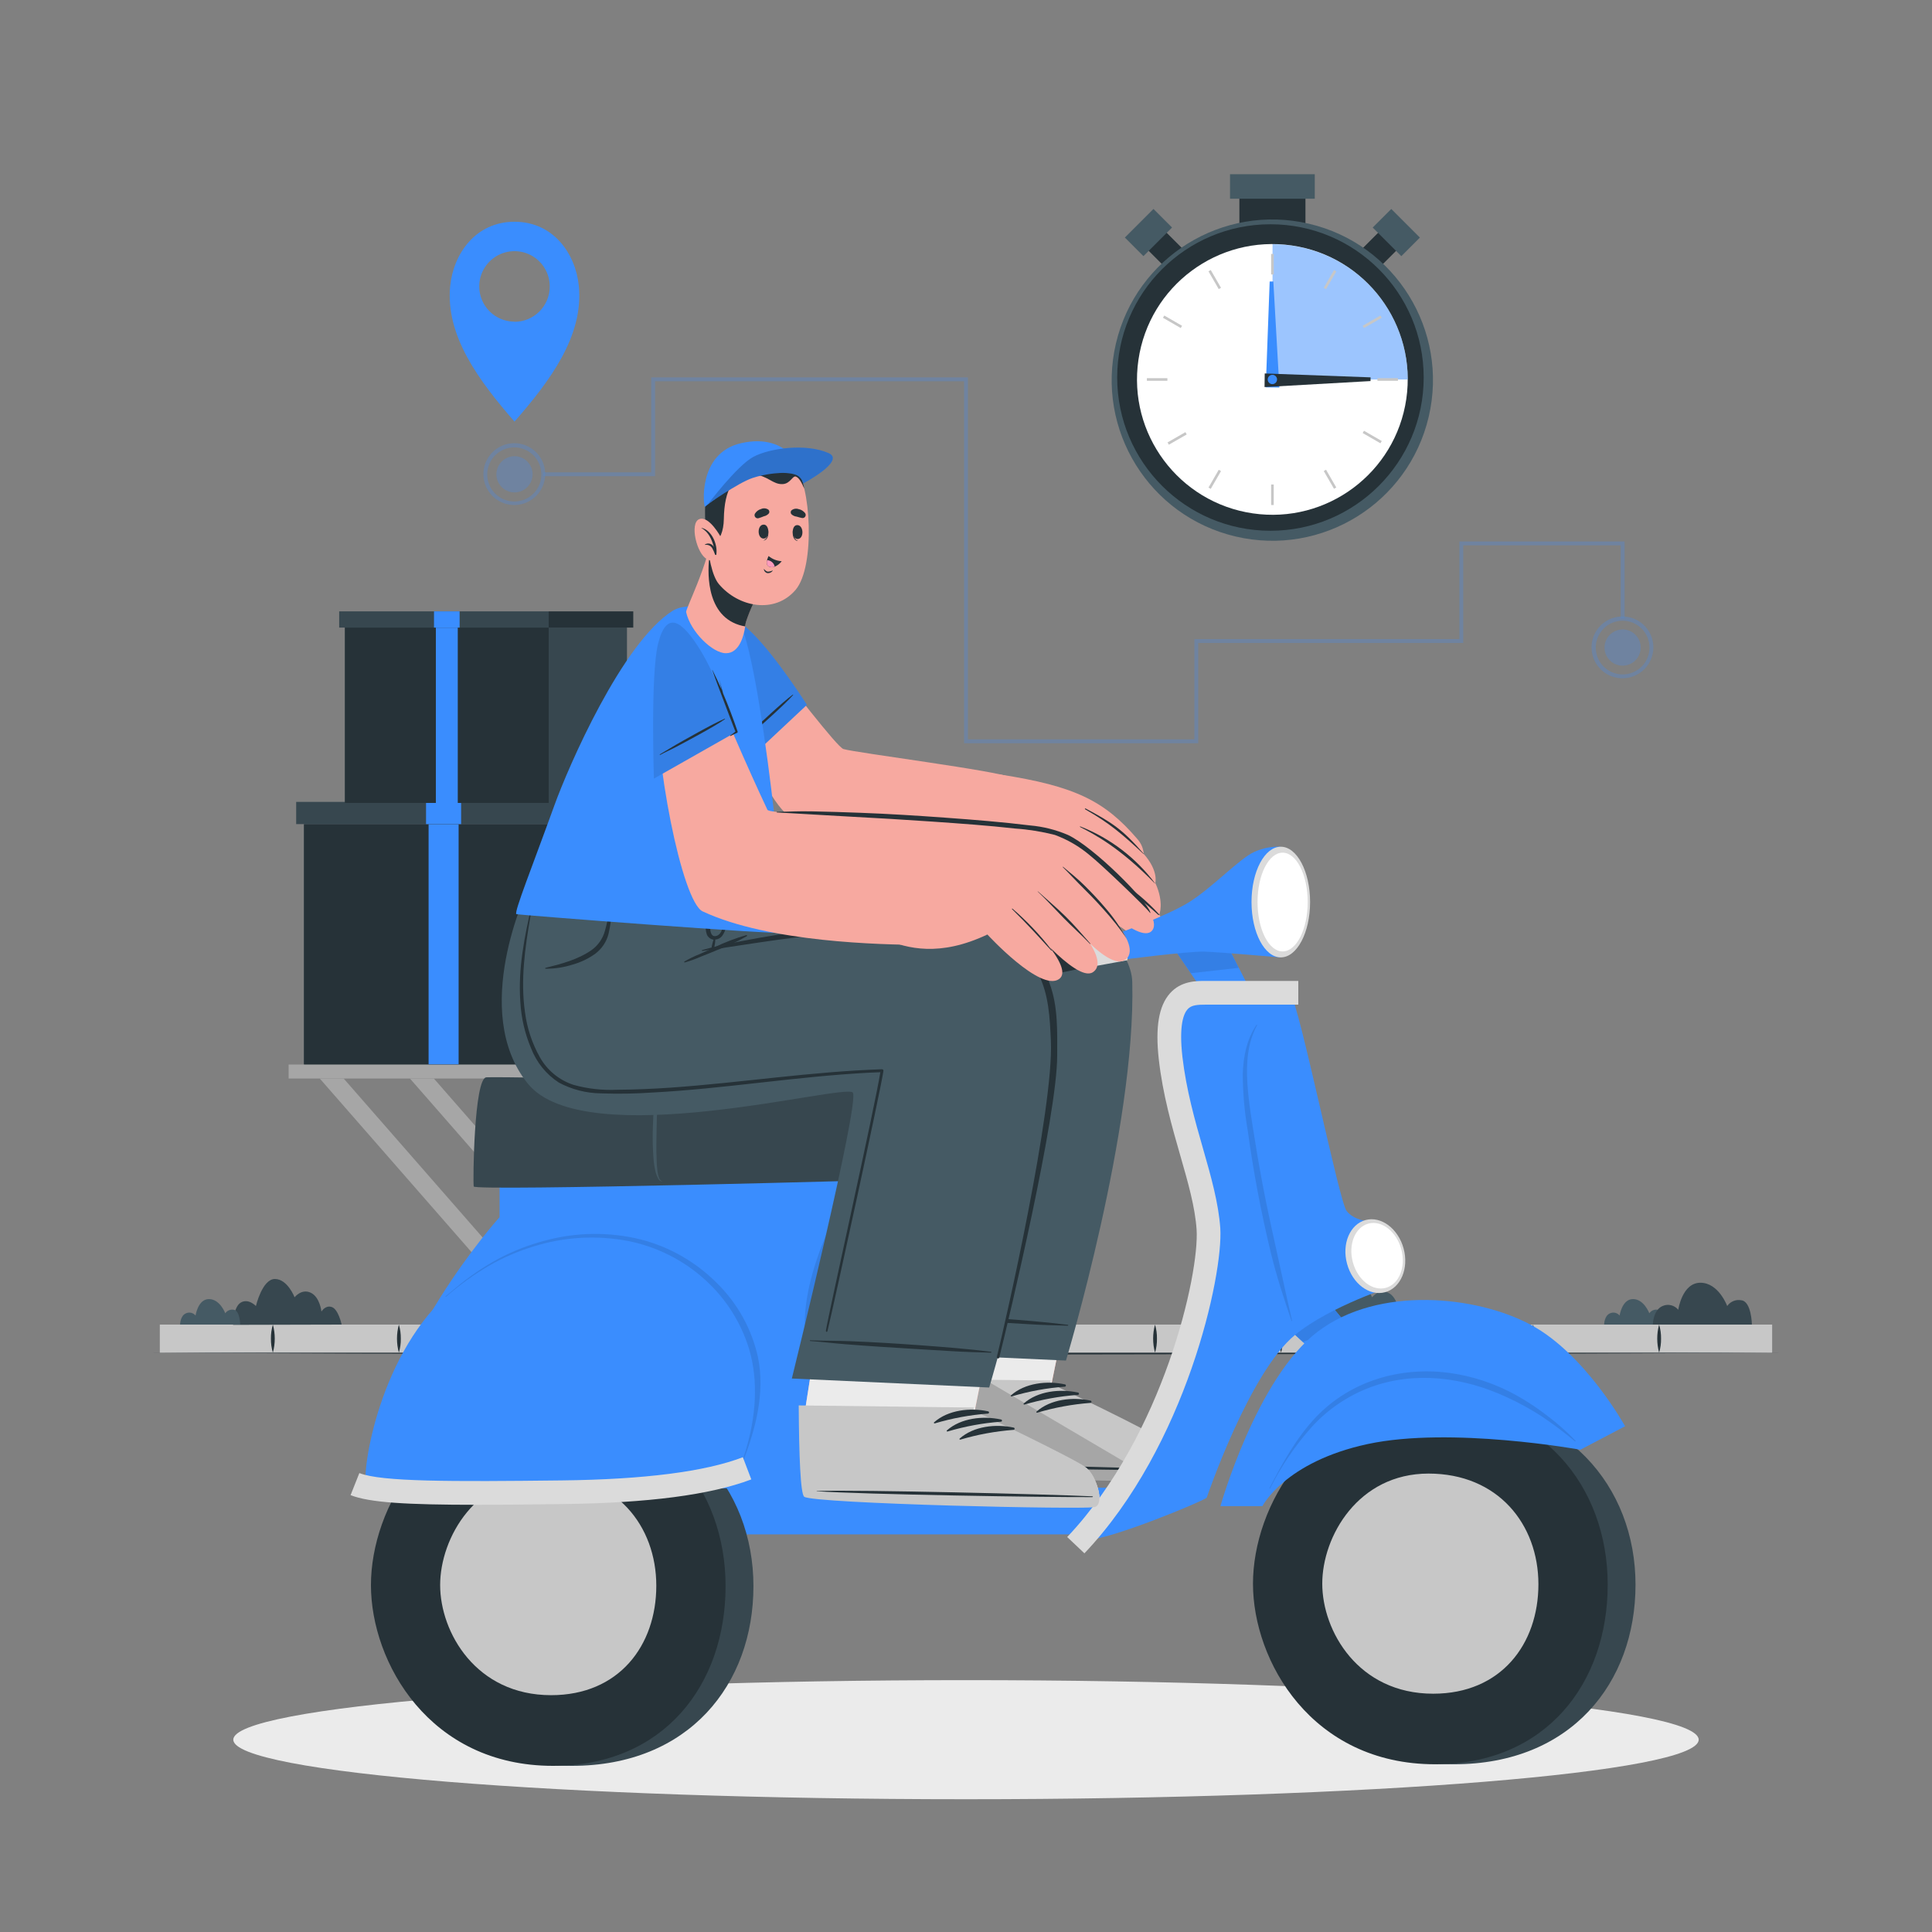 <svg width="200" height="200" viewBox="0 0 200 200" fill="none" xmlns="http://www.w3.org/2000/svg">
<rect x="0" y="0" width="200" height="200" fill="#808080" stroke="none"/>
<path d="M100 186.256C141.889 186.256 175.848 183.496 175.848 180.092C175.848 176.688 141.889 173.928 100 173.928C58.11 173.928 24.152 176.688 24.152 180.092C24.152 183.496 58.11 186.256 100 186.256Z" fill="#EBEBEB"/>
<path d="M15.644 140.028L36.732 139.932L57.824 139.896L100 139.828L142.176 139.896L163.268 139.928L184.356 140.028L163.268 140.124L142.176 140.16L100 140.228L57.824 140.16L36.732 140.124L15.644 140.028Z" fill="#263238"/>
<path d="M183.452 137.12H16.544V140.028H183.452V137.12Z" fill="#C7C7C7"/>
<path d="M28.247 137.12C28.509 138.072 28.509 139.076 28.247 140.028C28.107 139.557 28.04 139.067 28.047 138.576C28.041 138.083 28.108 137.592 28.247 137.12Z" fill="#263238"/>
<path d="M41.292 137.12C41.431 137.592 41.498 138.083 41.492 138.576C41.5 139.067 41.432 139.557 41.292 140.028C41.031 139.076 41.031 138.072 41.292 137.12Z" fill="#263238"/>
<path d="M54.34 137.12C54.601 138.072 54.601 139.076 54.34 140.028C54.199 139.557 54.132 139.067 54.14 138.576C54.133 138.083 54.201 137.592 54.34 137.12Z" fill="#263238"/>
<path d="M67.384 137.12C67.523 137.592 67.591 138.083 67.584 138.576C67.592 139.067 67.525 139.557 67.384 140.028C67.123 139.076 67.123 138.072 67.384 137.12Z" fill="#263238"/>
<path d="M80.431 137.12C80.693 138.072 80.693 139.076 80.431 140.028C80.291 139.557 80.223 139.067 80.231 138.576C80.225 138.083 80.292 137.592 80.431 137.12Z" fill="#263238"/>
<path d="M93.476 137.12C93.615 137.592 93.682 138.083 93.676 138.576C93.684 139.067 93.616 139.557 93.476 140.028C93.215 139.076 93.215 138.072 93.476 137.12Z" fill="#263238"/>
<path d="M106.524 137.12C106.785 138.072 106.785 139.076 106.524 140.028C106.383 139.557 106.316 139.067 106.324 138.576C106.317 138.083 106.385 137.592 106.524 137.12Z" fill="#263238"/>
<path d="M119.568 137.12C119.707 137.592 119.775 138.083 119.768 138.576C119.776 139.067 119.709 139.557 119.568 140.028C119.307 139.076 119.307 138.072 119.568 137.12Z" fill="#263238"/>
<path d="M132.616 137.12C132.877 138.072 132.877 139.076 132.616 140.028C132.475 139.557 132.408 139.067 132.416 138.576C132.409 138.083 132.476 137.592 132.616 137.12Z" fill="#263238"/>
<path d="M145.66 137.12C145.799 137.592 145.866 138.083 145.86 138.576C145.868 139.067 145.8 139.557 145.66 140.028C145.399 139.076 145.399 138.072 145.66 137.12Z" fill="#263238"/>
<path d="M158.708 137.12C158.969 138.072 158.969 139.076 158.708 140.028C158.567 139.557 158.5 139.067 158.508 138.576C158.501 138.083 158.569 137.592 158.708 137.12Z" fill="#263238"/>
<path d="M171.752 137.12C171.891 137.592 171.959 138.083 171.952 138.576C171.96 139.067 171.893 139.557 171.752 140.028C171.491 139.076 171.491 138.072 171.752 137.12Z" fill="#263238"/>
<path d="M35.368 137.12C35.368 137.12 35.032 135.548 34.36 135.308C33.688 135.068 33.276 135.772 33.276 135.772C33.276 135.772 33.12 134.268 32.164 133.82C31.208 133.372 30.496 134.292 30.496 134.292C30.496 134.292 29.764 132.4 28.456 132.4C27.148 132.4 26.492 135.2 26.492 135.2C26.492 135.2 25.72 134.372 24.928 134.84C24.136 135.308 24.128 137.148 24.128 137.148L35.368 137.12Z" fill="#37474F"/>
<path d="M146.904 137.12C146.904 137.12 146.568 135.548 145.896 135.308C145.224 135.068 144.816 135.772 144.816 135.772C144.816 135.772 144.656 134.268 143.704 133.82C142.752 133.372 142.036 134.292 142.036 134.292C142.036 134.292 141.304 132.4 140 132.4C138.696 132.4 138.032 135.2 138.032 135.2C138.032 135.2 137.264 134.372 136.472 134.84C135.68 135.308 135.672 137.148 135.672 137.148L146.904 137.12Z" fill="#455A64"/>
<path d="M65.08 137.12H53.26C53.26 137.12 53.66 135.456 54.432 135.336C54.671 135.313 54.912 135.364 55.121 135.483C55.33 135.601 55.498 135.782 55.6 136C55.6 136 55.564 133.676 57.028 133.28C58.492 132.884 59.716 134.936 59.716 134.936C59.716 134.936 60.636 133.764 61.884 133.84C63.132 133.916 63.456 135.84 63.456 135.84C63.456 135.84 64.576 135.172 65.08 137.12Z" fill="#37474F"/>
<path d="M24.864 137.12H18.644C18.644 137.12 18.644 136.196 19.268 135.948C19.434 135.876 19.619 135.861 19.795 135.903C19.971 135.946 20.129 136.044 20.244 136.184C20.244 136.184 20.492 134.48 21.632 134.48C22.772 134.48 23.32 135.948 23.32 135.948C23.417 135.808 23.552 135.699 23.71 135.635C23.868 135.571 24.041 135.555 24.208 135.588C24.84 135.668 24.864 137.12 24.864 137.12Z" fill="#455A64"/>
<path d="M69.96 137.12H63.74C63.74 137.12 63.74 136.196 64.364 135.948C64.531 135.876 64.716 135.861 64.892 135.903C65.068 135.946 65.225 136.044 65.34 136.184C65.34 136.184 65.592 134.48 66.732 134.48C67.872 134.48 68.416 135.948 68.416 135.948C68.513 135.808 68.649 135.699 68.806 135.635C68.964 135.571 69.137 135.555 69.304 135.588C69.936 135.668 69.96 137.12 69.96 137.12Z" fill="#455A64"/>
<path d="M172.28 137.12H166.06C166.06 137.12 166.06 136.196 166.684 135.948C166.851 135.876 167.036 135.861 167.212 135.903C167.388 135.946 167.545 136.044 167.66 136.184C167.66 136.184 167.908 134.48 169.048 134.48C170.188 134.48 170.736 135.948 170.736 135.948C170.833 135.808 170.968 135.698 171.126 135.634C171.284 135.57 171.457 135.554 171.624 135.588C172.256 135.668 172.28 137.12 172.28 137.12Z" fill="#455A64"/>
<path d="M181.356 137.12H171.1C171.1 137.12 171.124 135.592 172.132 135.188C172.406 135.073 172.71 135.049 172.999 135.122C173.287 135.194 173.544 135.357 173.732 135.588C173.732 135.588 174.132 132.788 176.024 132.788C177.916 132.788 178.8 135.2 178.8 135.2C178.959 134.969 179.183 134.789 179.443 134.683C179.703 134.577 179.989 134.55 180.264 134.604C181.316 134.728 181.356 137.12 181.356 137.12Z" fill="#37474F"/>
<path d="M135.14 19.34H128.3V23.216H135.14V19.34Z" fill="#263238"/>
<path d="M136.104 18.036H127.332V20.572H136.104V18.036Z" fill="#455A64"/>
<path d="M119.847 23.171L117.983 25.035L120.927 27.979L122.791 26.115L119.847 23.171Z" fill="#263238"/>
<path d="M119.406 21.63L116.445 24.591L118.368 26.515L121.329 23.553L119.406 21.63Z" fill="#455A64"/>
<path d="M140.649 26.112L142.513 27.976L145.458 25.031L143.594 23.167L140.649 26.112Z" fill="#263238"/>
<path d="M142.103 23.555L145.064 26.517L146.987 24.593L144.026 21.632L142.103 23.555Z" fill="#455A64"/>
<path d="M147.899 43.147C149.996 34.207 144.448 25.259 135.508 23.162C126.567 21.065 117.619 26.613 115.522 35.553C113.425 44.494 118.973 53.442 127.914 55.539C136.854 57.636 145.802 52.088 147.899 43.147Z" fill="#455A64"/>
<path d="M131.516 54.944C140.277 54.944 147.38 47.841 147.38 39.08C147.38 30.319 140.277 23.216 131.516 23.216C122.755 23.216 115.652 30.319 115.652 39.08C115.652 47.841 122.755 54.944 131.516 54.944Z" fill="#263238"/>
<path d="M145.579 41.306C146.699 33.649 141.399 26.534 133.742 25.414C126.085 24.294 118.97 29.594 117.85 37.251C116.73 44.908 122.03 52.023 129.687 53.143C137.344 54.263 144.459 48.963 145.579 41.306Z" fill="white"/>
<path opacity="0.5" d="M145.732 39.284H131.732V25.284C135.445 25.284 139.006 26.759 141.631 29.384C144.257 32.01 145.732 35.571 145.732 39.284Z" fill="#3A8DFE"/>
<path d="M131.856 26.288H131.584V28.412H131.856V26.288Z" fill="#C7C7C7"/>
<path d="M125.336 27.952L125.1 28.088L126.162 29.928L126.398 29.792L125.336 27.952Z" fill="#C7C7C7"/>
<path d="M120.527 32.663L120.391 32.898L122.231 33.96L122.367 33.725L120.527 32.663Z" fill="#C7C7C7"/>
<path d="M120.848 39.148H118.724V39.42H120.848V39.148Z" fill="#C7C7C7"/>
<path d="M122.712 44.737L120.864 45.799L121 46.036L122.848 44.974L122.712 44.737Z" fill="#C7C7C7"/>
<path d="M126.164 48.632L125.103 50.472L125.338 50.608L126.399 48.768L126.164 48.632Z" fill="#C7C7C7"/>
<path d="M131.856 50.156H131.584V52.28H131.856V50.156Z" fill="#C7C7C7"/>
<path d="M137.27 48.625L137.034 48.761L138.096 50.6L138.332 50.464L137.27 48.625Z" fill="#C7C7C7"/>
<path d="M141.2 44.592L141.064 44.828L142.903 45.89L143.039 45.654L141.2 44.592Z" fill="#C7C7C7"/>
<path d="M144.716 39.148H142.592V39.42H144.716V39.148Z" fill="#C7C7C7"/>
<path d="M142.904 32.661L141.064 33.723L141.2 33.958L143.04 32.896L142.904 32.661Z" fill="#C7C7C7"/>
<path d="M138.097 27.958L137.035 29.798L137.271 29.934L138.332 28.094L138.097 27.958Z" fill="#C7C7C7"/>
<path d="M131.816 29.144L132.44 40.116L131.032 40.096L131.436 29.14L131.816 29.144Z" fill="#3A8DFE"/>
<path d="M132.2 39.284C132.2 39.38 132.171 39.474 132.118 39.553C132.065 39.633 131.989 39.695 131.9 39.731C131.811 39.768 131.714 39.777 131.62 39.758C131.526 39.739 131.44 39.693 131.372 39.625C131.305 39.556 131.259 39.47 131.241 39.376C131.222 39.282 131.233 39.184 131.27 39.096C131.307 39.007 131.37 38.932 131.45 38.879C131.53 38.827 131.624 38.799 131.72 38.8C131.783 38.8 131.846 38.812 131.904 38.837C131.963 38.861 132.016 38.897 132.061 38.942C132.105 38.987 132.141 39.04 132.164 39.099C132.188 39.158 132.2 39.221 132.2 39.284Z" fill="#3A8DFE"/>
<path d="M141.876 39.448L130.904 40.068L130.924 38.66L141.88 39.064L141.876 39.448Z" fill="#263238"/>
<path d="M132.2 39.284C132.2 39.38 132.171 39.474 132.118 39.553C132.065 39.633 131.989 39.695 131.9 39.731C131.811 39.768 131.714 39.777 131.62 39.758C131.526 39.739 131.44 39.693 131.372 39.625C131.305 39.556 131.259 39.47 131.241 39.376C131.222 39.282 131.233 39.184 131.27 39.096C131.307 39.007 131.37 38.932 131.45 38.879C131.53 38.827 131.624 38.799 131.72 38.8C131.783 38.8 131.846 38.812 131.904 38.837C131.963 38.861 132.016 38.897 132.061 38.942C132.105 38.987 132.141 39.04 132.164 39.099C132.188 39.158 132.2 39.221 132.2 39.284Z" fill="#3A8DFE"/>
<path d="M74.748 69.4C76.808 77.26 79.492 82.392 81.292 84.168C85.604 88.424 94.892 89.368 100.116 91.536C101.816 92.244 106.516 81.46 104.776 80.516C103.492 79.816 88.58 77.928 87.312 77.54C86.66 77.34 81.712 70.896 78.912 67.272C74.4 61.464 73.62 65.108 74.748 69.4Z" fill="#F7A9A0"/>
<path d="M108.28 93.048C107.48 93.028 107.452 93.448 108.568 94.372C109.684 95.296 114.88 97.972 113.788 99.712C112.696 101.452 105.42 97.548 103.68 95.876C101.94 94.204 99.704 90.892 99.704 90.892C101.276 91.368 105.2 92.156 108.28 93.048Z" fill="#F7A9A0"/>
<path d="M103.52 80.176C111.264 81.376 114.344 82.892 117.736 86.852C118.123 87.28 118.357 87.824 118.4 88.4C119.952 90.144 119.6 91.404 119.6 91.404C120.544 93.472 120 94.708 120 94.708C120 94.708 121.8 96.776 120.728 98.072C119.528 99.528 117.24 96.336 114.908 95.352C109.56 93.092 101.308 91.38 99.708 90.884L103.52 80.176Z" fill="#F7A9A0"/>
<path d="M110.952 89.056C112.525 89.697 114.053 90.445 115.524 91.296C117.074 92.326 118.545 93.47 119.924 94.72C119.933 94.725 119.944 94.728 119.955 94.726C119.965 94.724 119.975 94.719 119.983 94.711C119.99 94.704 119.995 94.693 119.995 94.683C119.996 94.672 119.994 94.661 119.988 94.652C117.561 91.975 114.447 90.014 110.984 88.984C110.904 88.96 110.872 89.02 110.952 89.056Z" fill="#263238"/>
<path d="M111.844 85.628C113.328 86.388 115.92 87.744 119.548 91.448C119.548 91.448 119.584 91.448 119.572 91.448C117.603 88.813 114.94 86.779 111.88 85.572C111.784 85.516 111.748 85.576 111.844 85.628Z" fill="#263238"/>
<path d="M112.36 83.796C114.828 85.188 116.208 86.376 118.38 88.408C118.38 88.408 118.412 88.408 118.4 88.388C116.18 85.82 115.084 85.14 112.4 83.704C112.304 83.656 112.264 83.74 112.36 83.796Z" fill="#263238"/>
<path d="M83.532 72.964L76.4 79.648C76.4 79.648 73.52 69.28 73.54 66C73.54 62.3 75.444 63.116 77.94 65.6C80.436 68.084 83.532 72.964 83.532 72.964Z" fill="#3A8DFE"/>
<path opacity="0.1" d="M83.532 72.964L76.4 79.648C76.4 79.648 73.52 69.28 73.54 66C73.54 62.3 75.444 63.116 77.94 65.6C80.436 68.084 83.532 72.964 83.532 72.964Z" fill="black"/>
<path d="M82.072 71.908C81.048 72.636 78.284 75.252 77.82 75.68C77.576 75.908 76.648 76.848 76.404 77.072C76.372 77.1 76.404 77.144 76.452 77.116C76.92 76.692 77.432 76.316 77.9 75.888C78.368 75.46 81.28 72.904 82.104 71.944C82.124 71.924 82.096 71.892 82.072 71.908Z" fill="#263238"/>
<path d="M121.328 153.172C120.36 153.488 92.488 152.372 91.444 151.696C91.316 151.62 90.82 146.26 90.82 146.26L94.044 125.664L112.344 125.908L108.812 143.508C108.812 143.508 112.844 145.364 116.168 146.984C118.216 147.976 119.996 148.884 120.404 149.216C121.476 150.072 122.3 152.86 121.328 153.172Z" fill="#F7A9A0"/>
<path d="M121.332 153.172C120.364 153.488 92.484 152.372 91.444 151.7C91.32 151.62 90.816 146.26 90.816 146.26L91.812 139.916L109.368 140.716L108.8 143.492C108.8 143.492 112.828 145.348 116.156 146.964C118.204 147.956 119.984 148.864 120.392 149.196C121.472 150.076 122.296 152.864 121.332 153.172Z" fill="#EBEBEB"/>
<path d="M121.316 153.2C120.328 153.508 92.272 152.856 91.22 152.152C90.82 151.892 90.672 147.796 90.64 142.844V142.692L108.748 142.912V143.216C108.748 143.216 119.376 148.272 120.452 149.168C121.528 150.064 122.304 152.904 121.316 153.2Z" fill="#C7C7C7"/>
<path d="M119.716 153.28C113.576 153.344 92.116 152.768 91.22 152.156C90.82 151.896 90.672 147.8 90.64 142.848V142.696L101.98 142.832L119.716 153.28Z" fill="#A6A6A6"/>
<path d="M121.024 152.112C116.296 151.884 97.208 151.416 92.52 151.552C92.48 151.552 92.48 151.58 92.52 151.584C97.2 151.908 116.288 152.22 121.02 152.188C121.12 152.188 121.124 152.116 121.024 152.112Z" fill="#263238"/>
<path d="M110.252 143.312C108.4 142.912 106.116 143.152 104.652 144.448C104.596 144.496 104.652 144.576 104.728 144.556C106.52 144.024 108.364 143.686 110.228 143.548C110.257 143.547 110.284 143.535 110.305 143.515C110.326 143.495 110.339 143.469 110.342 143.44C110.345 143.412 110.337 143.383 110.321 143.36C110.304 143.336 110.28 143.319 110.252 143.312Z" fill="#263238"/>
<path d="M111.576 144.152C109.724 143.752 107.44 143.996 105.976 145.288C105.92 145.336 105.976 145.416 106.052 145.4C107.848 144.87 109.696 144.535 111.564 144.4C111.597 144.402 111.629 144.39 111.654 144.368C111.678 144.346 111.693 144.315 111.694 144.282C111.696 144.249 111.684 144.217 111.662 144.193C111.64 144.168 111.609 144.154 111.576 144.152Z" fill="#263238"/>
<path d="M112.9 144.992C111.048 144.592 108.764 144.836 107.3 146.128C107.244 146.18 107.3 146.256 107.376 146.24C109.168 145.707 111.012 145.368 112.876 145.228C112.905 145.227 112.932 145.215 112.953 145.195C112.974 145.175 112.987 145.149 112.989 145.12C112.992 145.092 112.985 145.063 112.969 145.04C112.952 145.016 112.928 144.999 112.9 144.992Z" fill="#263238"/>
<path d="M110.348 140.844L89.92 139.916C89.92 139.916 96.98 111.248 96.228 110.316C95.428 109.316 65.852 116.716 59.94 109.38C53.884 101.864 56.92 91.044 56.92 91.044H77.092C77.092 91.044 76.692 93.752 76.964 95.044C76.964 95.044 105.364 90.7 111.54 93.972C112.74 94.616 117.14 98.232 117.212 101.66C117.6 116.8 110.348 140.844 110.348 140.844Z" fill="#455A64"/>
<path d="M110.552 137.144C108.128 136.84 105.7 136.656 103.264 136.472C100.828 136.288 98.392 136.144 95.956 136.052C94.58 135.996 93.204 136.008 91.828 135.96C91.821 135.962 91.815 135.967 91.811 135.973C91.806 135.979 91.804 135.987 91.804 135.994C91.804 136.001 91.806 136.009 91.811 136.015C91.815 136.021 91.821 136.026 91.828 136.028C93.052 136.116 94.272 136.272 95.496 136.368L99.12 136.632C101.556 136.792 103.992 136.928 106.428 137.076C107.8 137.16 109.172 137.204 110.548 137.236C110.558 137.234 110.567 137.228 110.574 137.22C110.58 137.212 110.584 137.202 110.584 137.191C110.585 137.181 110.582 137.171 110.576 137.162C110.57 137.154 110.562 137.147 110.552 137.144Z" fill="#263238"/>
<path d="M99.376 108.28C95.452 108.408 91.548 108.748 87.644 109.132C83.74 109.516 79.812 109.932 75.876 110.188C73.924 110.312 71.964 110.392 70.004 110.404C68.376 110.474 66.746 110.304 65.168 109.9C63.6 109.442 62.261 108.415 61.412 107.02C60.558 105.607 59.999 104.035 59.768 102.4C59.252 99.092 59.768 95.712 60.372 92.448C60.448 92.048 60.524 91.648 60.596 91.216C60.596 91.18 60.544 91.164 60.532 91.216C59.732 94.508 58.984 97.896 59.224 101.296C59.322 102.964 59.729 104.6 60.424 106.12C61.051 107.597 62.129 108.837 63.504 109.664C64.908 110.464 66.568 110.7 68.18 110.78C70.06 110.876 71.964 110.78 73.844 110.696C77.868 110.5 81.876 110.084 85.876 109.668C89.876 109.252 93.856 108.844 97.876 108.644C98.32 108.62 98.764 108.604 99.208 108.588C98.6 112.188 93.452 133.62 93.164 135.316C93.136 135.484 93.296 135.536 93.34 135.364C94.22 132.024 99.216 110.564 99.548 108.468C99.553 108.444 99.552 108.418 99.546 108.394C99.54 108.37 99.527 108.348 99.51 108.33C99.494 108.311 99.473 108.297 99.449 108.288C99.426 108.28 99.401 108.277 99.376 108.28Z" fill="#263238"/>
<path d="M115.124 154.008H71.468V158.836H115.124V154.008Z" fill="#3A8DFE"/>
<path d="M33.104 111.652H35.58L51.58 129.956H49.104L33.104 111.652Z" fill="#A6A6A6"/>
<path d="M64.288 110.2H29.88V111.648H64.288V110.2Z" fill="#A6A6A6"/>
<path d="M42.44 111.652H44.916L60.916 129.956H58.44L42.44 111.652Z" fill="#A6A6A6"/>
<path d="M58.36 145.396C70.792 145.396 77.996 154.032 77.996 164.196C77.996 174.36 71.324 182.8 59.2 182.8C45.784 182.8 39.376 172.128 39.376 164.104C39.376 156.08 45.776 145.396 58.36 145.396Z" fill="#37474F"/>
<path d="M56.448 145.396C68.268 145.396 75.112 154.032 75.112 164.196C75.112 174.36 68.772 182.8 57.24 182.8C44.484 182.8 38.4 172.112 38.4 164.088C38.4 156.064 44.484 145.396 56.448 145.396Z" fill="#263238"/>
<path d="M56.568 152.696C63.768 152.696 67.94 157.96 67.94 164.152C67.94 170.344 64.076 175.484 57.052 175.484C49.276 175.484 45.564 168.98 45.564 164.088C45.564 159.196 49.276 152.696 56.568 152.696Z" fill="#C7C7C7"/>
<path d="M93.552 122.608V120.972L51.716 122.32V126C51.716 126 39.6 139.38 38.376 153.288L80.328 154.176L87.068 154.008H95.344V145.6C95.344 145.6 89.088 141.04 90.184 131.724C90.548 128.632 93.552 122.608 93.552 122.608Z" fill="#3A8DFE"/>
<path d="M76.42 152.228C75.984 153.028 69.62 154.176 57.556 154.5C46.696 154.792 38.584 154.552 37.956 153.852C37.328 153.152 38.928 140.772 46.28 134.068C53.632 127.364 64.04 126.4 70.904 130.4C76.94 133.908 81.444 142.824 76.42 152.228Z" fill="#3A8DFE"/>
<path opacity="0.1" d="M78.468 140.508C77.823 137.576 76.335 134.897 74.188 132.8C72.035 130.643 69.347 129.098 66.4 128.324C63.112 127.503 59.669 127.541 56.4 128.432C54.764 128.861 53.182 129.474 51.684 130.26C50.102 131.11 48.612 132.119 47.236 133.272C46.868 133.576 46.496 133.88 46.132 134.192C46.1 134.216 46.132 134.26 46.18 134.236C47.564 133.018 49.063 131.937 50.656 131.008C52.109 130.178 53.651 129.514 55.252 129.028C58.426 128.035 61.798 127.845 65.064 128.476C68.016 129.069 70.751 130.452 72.98 132.476C75.127 134.409 76.707 136.892 77.548 139.656C78.548 143.024 78.22 146.732 77.224 150.056C77.092 150.504 76.948 150.944 76.8 151.384C76.8 151.432 76.856 151.448 76.872 151.404C78.216 147.952 79.22 144.232 78.468 140.508Z" fill="black"/>
<path d="M49.388 155.776C42.104 155.776 38.248 155.552 36.292 154.776L37.2 152.492C39.488 153.4 46.652 153.384 58.18 153.252C66.696 153.152 72.98 152.348 76.9 150.852L77.776 153.148C73.536 154.748 67.136 155.596 58.208 155.7C54.82 155.748 51.9 155.776 49.388 155.776Z" fill="#DBDBDB"/>
<path d="M94.24 122.048C94.24 122.048 94.52 112.896 94.24 112.536C93.96 112.176 51.608 111.412 50.34 111.524C49.072 111.636 48.944 122.324 49.04 122.824C49.136 123.324 93.136 122.144 94.24 122.048Z" fill="#37474F"/>
<path d="M98.208 112.72C98.084 112.576 92.716 112.424 92.42 112.416C92.124 112.408 92.02 122.164 92.18 122.156C92.34 122.148 98.012 122.228 98.2 122.02C98.388 121.812 98.476 113.032 98.208 112.72Z" fill="#455A64"/>
<path d="M68.544 111.532C68.393 111.69 68.293 111.891 68.26 112.108C68.21 112.336 68.174 112.567 68.152 112.8C68.1 113.264 68.072 113.736 68.048 114.204C68.008 115.148 67.984 116.096 67.968 117.048C67.952 118 67.928 118.944 67.968 119.884C67.972 120.349 68.004 120.814 68.064 121.276C68.088 121.499 68.141 121.718 68.22 121.928C68.25 122.022 68.301 122.108 68.371 122.177C68.441 122.247 68.526 122.299 68.62 122.328C68.515 122.325 68.412 122.292 68.325 122.232C68.238 122.172 68.17 122.089 68.128 121.992C68.016 121.783 67.929 121.561 67.868 121.332C67.755 120.863 67.682 120.385 67.648 119.904C67.575 118.946 67.55 117.985 67.576 117.024C67.6 116.068 67.64 115.108 67.748 114.152C67.8 113.674 67.876 113.198 67.976 112.728C68.032 112.495 68.1 112.266 68.18 112.04C68.244 111.844 68.356 111.6 68.544 111.532Z" fill="#455A64"/>
<path d="M31.472 110.18H71.468V85.316H31.472V110.18Z" fill="#37474F"/>
<path d="M31.472 110.18H60.368V85.316H31.472L31.472 110.18Z" fill="#263238"/>
<path d="M47.476 85.312H44.368V110.176H47.476V85.312Z" fill="#3A8DFE"/>
<path d="M60.372 83.012H30.66V85.312H60.372V83.012Z" fill="#37474F"/>
<path d="M72.364 83.012H60.368V85.312H72.364V83.012Z" fill="#263238"/>
<path d="M47.736 83.012H44.104V85.312H47.736V83.012Z" fill="#3A8DFE"/>
<path d="M35.708 83.116H64.904V64.964H35.708V83.116Z" fill="#37474F"/>
<path d="M35.708 83.116H56.8V64.964H35.708V83.116Z" fill="#263238"/>
<path d="M47.388 64.968H45.12V83.12H47.388V64.968Z" fill="#3A8DFE"/>
<path d="M56.8 63.288H35.112V64.968H56.8V63.288Z" fill="#37474F"/>
<path d="M65.556 63.288H56.8V64.968H65.556V63.288Z" fill="#263238"/>
<path d="M47.58 63.288H44.928V64.968H47.58V63.288Z" fill="#3A8DFE"/>
<path d="M149.672 145.244C162.108 145.244 169.308 153.88 169.308 164.044C169.308 174.208 162.636 182.636 150.508 182.636C137.088 182.636 130.68 171.964 130.68 163.944C130.68 155.924 137.088 145.244 149.672 145.244Z" fill="#37474F"/>
<path d="M147.76 145.244C159.58 145.244 166.428 153.88 166.428 164.044C166.428 174.208 160.084 182.636 148.556 182.636C135.8 182.636 129.708 171.964 129.708 163.944C129.708 155.924 135.8 145.244 147.76 145.244Z" fill="#263238"/>
<path d="M147.88 152.544C155.08 152.544 159.256 157.808 159.256 164C159.256 170.192 155.392 175.332 148.364 175.332C140.592 175.332 136.88 168.828 136.88 163.94C136.88 159.052 140.592 152.544 147.88 152.544Z" fill="#C7C7C7"/>
<path d="M129.556 102.784H124.664L121.312 97.864H127.044L129.556 102.784Z" fill="#3A8DFE"/>
<path d="M121.312 97.864L123.276 100.744L124.664 102.784H129.556L128.232 100.192L127.04 97.864H121.312Z" fill="#3A8DFE"/>
<path opacity="0.1" d="M121.312 97.864L123.276 100.744L128.232 100.192L127.04 97.864H121.312Z" fill="black"/>
<path d="M141.444 139.5L136.68 140.596L132.312 136.548L137.896 135.268L141.444 139.5Z" fill="#3A8DFE"/>
<path d="M132.312 136.548L134.868 138.92L136.676 140.596L141.448 139.5L139.576 137.272L137.896 135.268L132.312 136.548Z" fill="#3A8DFE"/>
<path opacity="0.1" d="M132.312 136.548L134.868 138.92L139.576 137.272L137.896 135.268L132.312 136.548Z" fill="black"/>
<path d="M168.228 147.644L163.6 150.076C163.6 150.076 150.196 147.644 141.6 149.484C133.004 151.324 130.684 155.916 130.684 155.916H126.34C126.34 155.916 130.068 142.672 136.392 137.864C142.716 133.056 152.88 134.132 158.5 137.16C164.12 140.188 168.228 147.644 168.228 147.644Z" fill="#3A8DFE"/>
<path opacity="0.1" d="M163.112 149.16C162.215 148.224 161.244 147.362 160.208 146.584C159.181 145.786 158.095 145.066 156.96 144.432C154.759 143.209 152.345 142.416 149.848 142.096C144.96 141.496 139.848 142.92 136.248 146.676C134.224 148.804 132.784 151.416 131.416 154.052C131.396 154.092 131.452 154.124 131.472 154.084C132.631 151.766 134.095 149.614 135.824 147.684C137.49 145.865 139.564 144.466 141.876 143.604C146.488 141.912 151.476 142.56 155.908 144.604C157.177 145.179 158.402 145.848 159.572 146.604C160.769 147.41 161.924 148.276 163.032 149.2C163.039 149.206 163.048 149.211 163.058 149.212C163.067 149.213 163.077 149.212 163.086 149.207C163.094 149.203 163.101 149.196 163.106 149.188C163.111 149.179 163.113 149.17 163.112 149.16Z" fill="black"/>
<path d="M112.252 100.136C112.18 100.304 102.52 102.08 102.52 102.08C102.52 102.08 100.92 101 101.908 99.632L111.6 97.54C111.973 97.846 112.237 98.263 112.355 98.73C112.472 99.198 112.436 99.69 112.252 100.136Z" fill="#263238"/>
<path d="M132.528 87.648V99.108C132.528 99.108 126.34 98.568 124.692 98.512C123.044 98.456 115.72 99.404 115.72 99.404L115.152 96.836C115.152 96.836 120.8 94.864 123.2 93.324C125.6 91.784 128.364 88.84 129.848 88.188C130.688 87.804 131.605 87.619 132.528 87.648Z" fill="#3A8DFE"/>
<path d="M115.744 96.512C116.112 96.89 116.39 97.347 116.556 97.848C116.722 98.349 116.773 98.881 116.704 99.404C116.704 99.404 112.092 100.248 112.036 100.248C112.074 99.705 111.943 99.164 111.66 98.7C111.377 98.235 110.956 97.871 110.456 97.656L115.744 96.512Z" fill="#DBDBDB"/>
<path d="M132.588 99.108C134.263 99.108 135.62 96.544 135.62 93.38C135.62 90.217 134.263 87.652 132.588 87.652C130.914 87.652 129.556 90.217 129.556 93.38C129.556 96.544 130.914 99.108 132.588 99.108Z" fill="#DBDBDB"/>
<path d="M132.776 98.492C134.21 98.492 135.372 96.203 135.372 93.38C135.372 90.557 134.21 88.268 132.776 88.268C131.342 88.268 130.18 90.557 130.18 93.38C130.18 96.203 131.342 98.492 132.776 98.492Z" fill="white"/>
<path d="M133.564 102.8C134.572 104.276 138.608 124.348 139.4 125.356C140.192 126.364 141.708 126.436 141.708 126.436L144.376 133.068C144.376 133.068 137.748 135.16 134.068 138.184C129.312 142.092 124.916 155.048 124.916 155.048C124.196 155.552 115.26 159.228 112.808 159.372C112.808 159.372 124.204 146.86 125.132 129.544C125.492 122.836 121.364 113.388 121.096 108.708C120.8 103.684 122.32 102.8 124.988 102.8H133.564Z" fill="#3A8DFE"/>
<path d="M112.26 160.8L110.476 159.112C120.476 148.528 124.164 131.852 123.872 127.3C123.72 124.968 122.972 122.36 122.176 119.596C121.328 116.648 120.368 113.308 119.96 109.68C119.58 106.312 119.96 104.136 121.108 102.836C122.256 101.536 123.832 101.54 124.88 101.544H134.4V104H124.876C123.96 104 123.336 104.032 122.94 104.476C122.544 104.92 122.028 106.076 122.404 109.408C122.804 112.828 123.68 115.924 124.54 118.916C125.372 121.812 126.14 124.544 126.324 127.14C126.636 132 122.8 149.692 112.26 160.8Z" fill="#DBDBDB"/>
<path d="M139.448 130.832C140.008 132.896 141.772 134.208 143.388 133.768C145.004 133.328 145.864 131.3 145.3 129.24C144.736 127.18 142.972 125.86 141.356 126.3C139.74 126.74 138.884 128.772 139.448 130.832Z" fill="#DBDBDB"/>
<path d="M140.048 130.668C140.548 132.508 142.076 133.692 143.46 133.316C144.844 132.94 145.556 131.144 145.06 129.316C144.564 127.488 143.032 126.292 141.652 126.668C140.272 127.044 139.548 128.828 140.048 130.668Z" fill="white"/>
<path opacity="0.1" d="M132.372 130.5C131.928 128.424 131.448 126.356 131.032 124.276C130.616 122.196 130.232 120.112 129.908 118.02C129.592 116.072 129.252 114.104 129.128 112.132C129.004 110.072 129.128 107.992 130.128 106.132C130.13 106.128 130.132 106.124 130.132 106.12C130.133 106.116 130.133 106.112 130.131 106.108C130.13 106.103 130.128 106.1 130.126 106.096C130.123 106.093 130.12 106.09 130.116 106.088C130.113 106.086 130.109 106.085 130.104 106.084C130.1 106.083 130.096 106.084 130.092 106.085C130.088 106.086 130.084 106.088 130.081 106.09C130.077 106.093 130.074 106.096 130.072 106.1C129.044 107.6 128.708 109.404 128.652 111.192C128.658 113.163 128.832 115.13 129.172 117.072C129.756 121.335 130.557 125.566 131.572 129.748C132.152 132.112 132.9 134.436 133.7 136.732C133.7 136.739 133.703 136.747 133.709 136.752C133.714 136.757 133.721 136.76 133.728 136.76C133.736 136.76 133.743 136.757 133.748 136.752C133.753 136.747 133.756 136.739 133.756 136.732C133.279 134.644 132.818 132.567 132.372 130.5Z" fill="black"/>
<path opacity="0.1" d="M95.344 145.6V154H88.176V147.64C88.176 147.64 84.176 145.62 83.376 138.272C82.656 131.616 87.968 122.732 88.976 121.12L93.54 120.972V122.608C93.54 122.608 90.536 128.632 90.172 131.724C89.088 141.04 95.344 145.6 95.344 145.6Z" fill="black"/>
<path d="M113.372 155.964C112.404 156.276 84.528 155.164 83.484 154.488C83.36 154.412 82.864 149.048 82.864 149.048L86.088 128.452L104.388 128.696L100.856 146.296C100.856 146.296 104.884 148.148 108.212 149.768C110.26 150.764 112.04 151.672 112.448 152C113.516 152.864 114.34 155.652 113.372 155.964Z" fill="#F7A9A0"/>
<path d="M113.376 155.964C112.404 156.276 84.528 155.164 83.488 154.488C83.36 154.412 82.86 149.052 82.86 149.052L83.856 142.704L101.412 143.504L100.856 146.272C100.856 146.272 104.884 148.128 108.212 149.744C110.256 150.74 112.04 151.648 112.448 151.976C113.516 152.868 114.34 155.652 113.376 155.964Z" fill="#EBEBEB"/>
<path d="M113.356 156C112.372 156.308 84.312 155.652 83.26 154.948C82.86 154.688 82.716 150.596 82.684 145.644V145.488L100.788 145.708V146.016C100.788 146.016 111.416 151.068 112.492 151.964C113.568 152.86 114.344 155.692 113.356 156Z" fill="#C7C7C7"/>
<path d="M113.064 154.9C108.34 154.676 89.252 154.208 84.564 154.344C84.524 154.344 84.524 154.372 84.564 154.372C89.244 154.7 108.332 155.012 113.064 154.98C113.164 154.976 113.164 154.904 113.064 154.9Z" fill="#263238"/>
<path d="M102.296 146.1C100.444 145.7 98.16 145.944 96.696 147.236C96.636 147.288 96.696 147.364 96.772 147.348C98.564 146.815 100.407 146.476 102.272 146.336C102.3 146.335 102.328 146.323 102.348 146.303C102.369 146.283 102.382 146.257 102.385 146.228C102.388 146.2 102.38 146.171 102.364 146.148C102.348 146.124 102.323 146.107 102.296 146.1Z" fill="#263238"/>
<path d="M103.62 146.944C101.768 146.544 99.484 146.784 98.02 148.076C97.964 148.128 98.02 148.208 98.096 148.188C99.889 147.655 101.734 147.315 103.6 147.176C103.615 147.177 103.631 147.175 103.645 147.171C103.66 147.166 103.673 147.159 103.685 147.149C103.697 147.139 103.706 147.127 103.713 147.114C103.72 147.1 103.725 147.085 103.726 147.07C103.727 147.055 103.726 147.039 103.721 147.025C103.716 147.01 103.709 146.997 103.699 146.985C103.689 146.973 103.677 146.964 103.664 146.957C103.65 146.949 103.635 146.945 103.62 146.944Z" fill="#263238"/>
<path d="M104.944 147.784C103.092 147.384 100.808 147.624 99.344 148.92C99.288 148.968 99.344 149.048 99.42 149.028C101.212 148.498 103.056 148.16 104.92 148.02C104.949 148.019 104.976 148.007 104.997 147.987C105.017 147.967 105.03 147.941 105.033 147.912C105.036 147.884 105.029 147.855 105.012 147.832C104.996 147.808 104.972 147.791 104.944 147.784Z" fill="#263238"/>
<path d="M102.4 143.636L81.972 142.704C81.972 142.704 89.036 114.036 88.284 113.104C87.484 112.1 60.548 119.504 54.632 112.168C48.576 104.652 54.632 92.072 54.632 92.072H75.34C75.34 92.072 75.34 94.376 73.932 97.824C73.932 97.824 97.412 93.476 103.6 96.748C104.82 97.396 109.2 101.012 109.272 104.44C109.632 119.6 102.4 143.636 102.4 143.636Z" fill="#455A64"/>
<path d="M102.596 139.936C100.172 139.632 97.74 139.444 95.304 139.264C92.868 139.084 90.436 138.936 87.996 138.84C86.624 138.788 85.248 138.8 83.872 138.748C83.862 138.748 83.853 138.752 83.846 138.759C83.84 138.765 83.836 138.774 83.836 138.784C83.836 138.794 83.84 138.803 83.846 138.809C83.853 138.816 83.862 138.82 83.872 138.82C85.096 138.908 86.316 139.06 87.54 139.156C88.764 139.252 89.94 139.34 91.164 139.42C93.596 139.584 96.032 139.716 98.468 139.868C99.844 139.952 101.216 139.996 102.592 140.028C102.602 140.025 102.611 140.02 102.617 140.012C102.624 140.004 102.628 139.994 102.628 139.983C102.629 139.973 102.626 139.963 102.62 139.954C102.614 139.946 102.606 139.939 102.596 139.936Z" fill="#263238"/>
<path d="M63.292 93.804C63.265 93.888 63.23 93.97 63.188 94.048C63.183 94.054 63.181 94.061 63.181 94.068C63.181 94.075 63.183 94.082 63.188 94.088C62.948 94.836 62.848 95.628 62.616 96.38C62.395 97.178 61.907 97.876 61.232 98.356C59.816 99.34 58.116 99.784 56.468 100.192C56.458 100.195 56.449 100.201 56.443 100.209C56.437 100.218 56.434 100.228 56.434 100.238C56.434 100.248 56.437 100.258 56.443 100.267C56.449 100.275 56.458 100.281 56.468 100.284C57.418 100.289 58.363 100.145 59.268 99.856C60.118 99.621 60.92 99.236 61.636 98.72C62.308 98.211 62.788 97.489 62.996 96.672C63.096 96.237 63.175 95.798 63.232 95.356C63.324 94.847 63.379 94.333 63.396 93.816C63.39 93.808 63.383 93.802 63.374 93.797C63.365 93.792 63.356 93.789 63.346 93.788C63.337 93.786 63.327 93.787 63.317 93.79C63.308 93.793 63.299 93.798 63.292 93.804Z" fill="#263238"/>
<path d="M77.264 96.8C76.137 97.125 75.04 97.544 73.984 98.052L73.932 98.076C73.953 98.011 73.969 97.944 73.98 97.876C73.98 97.796 74.004 97.72 74.02 97.64C74.036 97.56 74.02 97.476 74.044 97.392V97.264C74.18 97.255 74.313 97.218 74.434 97.156C74.555 97.093 74.662 97.006 74.748 96.9C74.969 96.593 75.118 96.24 75.184 95.868C75.308 95.404 75.424 94.932 75.524 94.46C75.624 93.988 75.732 93.408 75.816 92.86C75.917 92.341 75.978 91.816 75.996 91.288C75.996 91.269 75.988 91.251 75.975 91.237C75.961 91.224 75.943 91.216 75.924 91.216C75.905 91.216 75.886 91.224 75.873 91.237C75.859 91.251 75.852 91.269 75.852 91.288C75.728 91.772 75.672 92.272 75.58 92.76C75.488 93.248 75.384 93.74 75.272 94.228C75.16 94.716 75.04 95.204 74.904 95.684C74.768 96.164 74.664 96.736 74.168 96.884C73.144 97.176 73.604 94.884 73.648 94.428C73.752 93.388 73.816 92.324 74 91.292C74 91.252 73.94 91.232 73.932 91.292C73.708 92.24 73.456 93.172 73.288 94.132C73.204 94.604 73.144 95.08 73.092 95.552C73.009 95.961 73.042 96.385 73.188 96.776C73.251 96.908 73.346 97.023 73.464 97.11C73.582 97.197 73.719 97.254 73.864 97.276L73.832 97.384C73.808 97.46 73.784 97.536 73.764 97.612C73.744 97.688 73.728 97.768 73.712 97.844C73.677 97.934 73.664 98.032 73.676 98.128C73.685 98.155 73.703 98.178 73.728 98.192C73.292 98.38 72.852 98.568 72.42 98.772C71.877 98.985 71.351 99.241 70.848 99.536C70.788 99.564 70.848 99.644 70.892 99.632C71.455 99.474 72.006 99.275 72.54 99.036C73.088 98.828 73.628 98.604 74.172 98.376C75.249 97.98 76.292 97.495 77.288 96.924C77.304 96.921 77.319 96.911 77.328 96.897C77.337 96.883 77.341 96.866 77.338 96.85C77.335 96.834 77.325 96.819 77.311 96.81C77.297 96.8 77.28 96.797 77.264 96.8Z" fill="#263238"/>
<path d="M108.664 101.836C107.956 99.753 106.522 97.994 104.624 96.88C102.676 95.804 100.404 95.516 98.224 95.448C95.688 95.372 93.136 95.504 90.604 95.664C87.908 95.832 85.212 96.088 82.532 96.464C79.852 96.84 77.22 97.3 74.584 97.868C73.952 98.004 73.324 98.172 72.696 98.348C72.648 98.348 72.656 98.452 72.696 98.444C75.316 98.076 77.924 97.644 80.544 97.284C83.164 96.924 85.812 96.64 88.46 96.44C91.108 96.24 93.728 96.128 96.364 96.088C98.524 96.056 100.764 96.088 102.816 96.784C103.831 97.108 104.771 97.632 105.58 98.324C106.376 99.035 107.027 99.892 107.5 100.848C108.58 102.972 108.68 105.408 108.788 107.76C109.1 114.74 104.08 136.92 103.188 140.484C103.186 140.515 103.195 140.546 103.213 140.571C103.231 140.596 103.257 140.614 103.287 140.622C103.318 140.629 103.349 140.626 103.377 140.613C103.405 140.599 103.428 140.576 103.44 140.548C104.444 136.524 109.44 115.572 109.44 109.276C109.444 106.764 109.536 104.204 108.664 101.836Z" fill="#263238"/>
<path d="M91.284 110.688C87.624 110.816 83.984 111.156 80.344 111.54C76.704 111.924 73.036 112.34 69.372 112.596C67.548 112.72 65.72 112.8 63.892 112.812C62.372 112.883 60.85 112.713 59.384 112.308C57.894 111.827 56.642 110.799 55.88 109.432C55.079 107.999 54.559 106.427 54.348 104.8C53.868 101.492 54.348 98.112 54.912 94.848C54.984 94.448 55.052 94.048 55.124 93.62C55.124 93.58 55.072 93.564 55.064 93.62C54.3 96.912 53.616 100.3 53.864 103.7C53.955 105.362 54.332 106.995 54.98 108.528C55.544 109.979 56.548 111.217 57.852 112.068C59.194 112.786 60.69 113.169 62.212 113.184C63.973 113.25 65.737 113.222 67.496 113.1C71.248 112.904 74.984 112.488 78.716 112.072C82.448 111.656 86.156 111.248 89.892 111.048C90.292 111.028 90.72 111.008 91.132 110.996C90.568 114.576 85.768 136.024 85.5 137.72C85.472 137.888 85.624 137.94 85.664 137.772C86.464 134.428 91.144 112.972 91.452 110.872C91.457 110.848 91.457 110.823 91.45 110.8C91.444 110.776 91.432 110.754 91.416 110.736C91.399 110.718 91.379 110.704 91.356 110.696C91.333 110.688 91.308 110.685 91.284 110.688Z" fill="#263238"/>
<path d="M53.444 94.628C53.5 94.708 80.864 96.812 81.152 96.556C81.552 96.192 78.844 68.156 76.4 64.044C75.876 63.168 73.872 62.708 72.116 62.724C71.659 62.722 71.202 62.761 70.752 62.84H70.708C70.344 62.902 69.994 63.025 69.672 63.204C64.416 66.484 58.808 79.436 57.396 83.356C55.056 89.82 53.24 94.34 53.444 94.628Z" fill="#3A8DFE"/>
<path d="M75.14 67.62C73.78 67.62 71.484 65.424 71.028 63.364C70.996 63.22 71.56 61.992 72.168 60.464C72.536 59.532 72.924 58.492 73.208 57.516C73.264 57.312 78.9 60.784 78.9 60.784C78.196 61.904 77.632 63.106 77.22 64.364C77.183 64.495 77.157 64.629 77.144 64.764C77.146 64.787 77.146 64.809 77.144 64.832C77.036 65.644 76.592 67.64 75.14 67.62Z" fill="#F7A9A0"/>
<path d="M77.144 64.776C77.145 64.799 77.145 64.821 77.144 64.844C76.928 64.812 76.715 64.763 76.508 64.696C72.908 63.568 73.284 58.776 73.436 57.58C74.48 58.052 78.912 60.78 78.912 60.78C78.208 61.901 77.643 63.103 77.228 64.36C77.189 64.496 77.161 64.635 77.144 64.776Z" fill="#263238"/>
<path d="M73.708 50.02C72.72 52.172 73.024 58.82 74.42 60.468C76.448 62.868 80.208 63.592 82.364 61.056C84.452 58.596 83.904 49.952 82.304 48.396C79.94 46.108 75.172 46.848 73.708 50.02Z" fill="#F7A9A0"/>
<path d="M79.5 54.756C79.5 54.756 79.468 54.78 79.468 54.8C79.5 55.244 79.468 55.764 79.068 55.928C79.068 55.928 79.068 55.956 79.068 55.952C79.56 55.864 79.6 55.176 79.5 54.756Z" fill="#263238"/>
<path d="M79.08 54.308C78.36 54.28 78.364 55.728 79.032 55.752C79.7 55.776 79.688 54.328 79.08 54.308Z" fill="#263238"/>
<path d="M82.092 54.828C82.092 54.828 82.128 54.848 82.124 54.868C82.124 55.312 82.172 55.828 82.576 55.976C82.576 55.976 82.576 56.004 82.576 56C82.08 55.932 82 55.248 82.092 54.828Z" fill="#263238"/>
<path d="M82.492 54.36C83.208 54.304 83.268 55.748 82.6 55.796C81.932 55.844 81.888 54.4 82.492 54.36Z" fill="#263238"/>
<path d="M78.512 53.648C78.701 53.592 78.886 53.525 79.068 53.448C79.275 53.408 79.462 53.3 79.6 53.14C79.634 53.081 79.648 53.013 79.639 52.946C79.63 52.879 79.6 52.816 79.552 52.768C79.443 52.688 79.315 52.639 79.18 52.626C79.046 52.612 78.91 52.635 78.788 52.692C78.521 52.767 78.293 52.94 78.148 53.176C78.119 53.232 78.106 53.294 78.112 53.357C78.117 53.419 78.14 53.479 78.179 53.529C78.217 53.578 78.269 53.616 78.328 53.637C78.387 53.658 78.451 53.662 78.512 53.648Z" fill="#263238"/>
<path d="M83.048 53.628C82.853 53.59 82.661 53.541 82.472 53.48C82.262 53.459 82.066 53.367 81.916 53.22C81.875 53.166 81.853 53.101 81.853 53.034C81.853 52.967 81.875 52.901 81.916 52.848C82.017 52.758 82.141 52.698 82.274 52.672C82.407 52.647 82.544 52.658 82.672 52.704C82.944 52.755 83.186 52.906 83.352 53.128C83.385 53.179 83.404 53.239 83.405 53.3C83.406 53.361 83.39 53.422 83.358 53.474C83.326 53.526 83.28 53.569 83.225 53.596C83.17 53.623 83.109 53.634 83.048 53.628Z" fill="#263238"/>
<path d="M79.092 58.912C79.2 59.016 79.308 59.16 79.492 59.176C79.658 59.171 79.822 59.132 79.972 59.06C79.972 59.06 80 59.06 79.992 59.084C79.928 59.172 79.842 59.241 79.742 59.284C79.642 59.327 79.532 59.342 79.424 59.328C79.332 59.305 79.249 59.254 79.186 59.182C79.124 59.111 79.084 59.022 79.072 58.928C79.044 58.908 79.076 58.896 79.092 58.912Z" fill="#263238"/>
<path d="M80.924 58.096C80.736 58.344 80.487 58.538 80.2 58.66C80.043 58.721 79.872 58.732 79.708 58.692C79.352 58.6 79.34 58.292 79.404 57.988C79.442 57.84 79.496 57.697 79.564 57.56C79.949 57.88 80.425 58.068 80.924 58.096Z" fill="#263238"/>
<path d="M80.2 58.66C80.043 58.721 79.872 58.732 79.708 58.692C79.352 58.6 79.34 58.292 79.404 57.988C79.593 57.994 79.775 58.064 79.919 58.186C80.064 58.308 80.163 58.475 80.2 58.66Z" fill="#FF9BBC"/>
<path d="M83.26 50.592C83.016 50.024 82.732 49.452 82.388 49.336C82.044 49.22 81.824 50.06 81.044 50.112C79.996 50.184 79.488 49.22 78.02 49.116C75.908 48.972 74.98 50.716 74.932 53.724C74.888 56.396 73.272 56.648 73.272 56.648C73.272 56.648 72.292 50.756 73.952 48.804C75.612 46.852 79.424 46.004 81.984 47.852C82.916 48.528 83.26 50.592 83.26 50.592Z" fill="#263238"/>
<path d="M74.62 55.6C74.62 55.6 73.392 53.332 72.38 53.744C71.368 54.156 72.12 57.344 73.18 57.876C73.313 57.956 73.46 58.008 73.614 58.029C73.767 58.05 73.924 58.04 74.073 58C74.223 57.959 74.362 57.888 74.484 57.792C74.605 57.696 74.706 57.576 74.78 57.44L74.62 55.6Z" fill="#F7A9A0"/>
<path d="M72.62 54.644V54.672C73.368 55.072 73.696 55.872 73.9 56.644C73.864 56.56 73.809 56.485 73.741 56.425C73.673 56.364 73.592 56.318 73.505 56.292C73.417 56.265 73.325 56.258 73.234 56.27C73.144 56.283 73.057 56.315 72.98 56.364C72.956 56.364 72.98 56.412 72.98 56.408C73.123 56.381 73.271 56.398 73.404 56.457C73.537 56.516 73.649 56.615 73.724 56.74C73.845 56.952 73.944 57.176 74.02 57.408C74.048 57.48 74.18 57.46 74.16 57.376V57.356C74.296 56.356 73.68 54.868 72.62 54.644Z" fill="#263238"/>
<path d="M83.008 48.836C82.388 48.688 78.952 48.792 77.408 49.456C75.864 50.12 73.12 52.34 72.98 52.456C72.84 52.572 72.132 46.908 76.728 45.876C81.732 44.748 83.008 48.836 83.008 48.836Z" fill="#3A8DFE"/>
<path d="M73.244 52.224C73.244 52.224 76.28 48.224 77.968 47.304C79.656 46.384 83.436 45.872 85.776 46.904C87.596 47.704 83.148 50.048 83.148 50.048C83.106 49.856 83.02 49.677 82.896 49.524C82.773 49.371 82.615 49.249 82.436 49.168C81.3 48.716 79.14 49.064 77.908 49.476C76.356 50 73.244 52.224 73.244 52.224Z" fill="#3A8DFE"/>
<path opacity="0.2" d="M73.244 52.244C73.244 52.244 76.28 48.22 77.968 47.304C79.656 46.388 83.436 45.872 85.776 46.904C87.596 47.704 83.148 50.048 83.148 50.048C83.106 49.856 83.02 49.677 82.896 49.524C82.773 49.371 82.615 49.249 82.436 49.168C81.3 48.716 79.14 49.064 77.908 49.476C76.356 50 73.244 52.244 73.244 52.244Z" fill="black"/>
<path d="M67.94 70.684C67.684 78.572 70.596 93.344 72.74 94.348C79.66 97.58 91.304 97.784 95.292 97.82C97.012 97.82 99.652 85.588 97.948 84.9C96.816 84.444 79.744 84.44 79.444 83.832C79.144 83.224 75.076 74.44 73.32 69.576C70.988 63.108 68.088 66.052 67.94 70.684Z" fill="#F7A9A0"/>
<path d="M96.116 84.736C96.116 84.736 101.344 85.056 104.748 85.424C106.652 85.628 109.88 86.272 111.204 87.06C113.204 88.26 120.74 94.452 119.276 96.316C117.948 98 112.14 91.844 112.14 91.844C112.14 91.844 118.54 97.536 116.58 99.276C114.62 101.016 108.98 93.18 108.98 93.18C108.98 93.18 115.436 99.18 113.12 100.652C111.372 101.76 105.864 94.956 105.864 94.956C105.864 94.956 111.38 100.156 109.628 101.356C107.692 102.704 102.216 96.74 102.216 96.74C97.244 99.092 93.916 98.176 91.624 97.244C91.06 97.036 96.116 84.736 96.116 84.736Z" fill="#F7A9A0"/>
<path d="M110.048 89.732C110.824 90.372 111.616 91.016 112.332 91.732C113.048 92.448 113.744 93.176 114.392 93.948C115.259 94.941 116.011 96.029 116.632 97.192C115.38 95.192 112.852 92.632 112.132 91.924C111.412 91.216 110.736 90.472 110.02 89.764C110 89.74 110.028 89.716 110.048 89.732Z" fill="#263238"/>
<path d="M107.444 92.276C108.4 93.136 109.38 93.96 110.3 94.864C111.22 95.768 112.004 96.7 112.856 97.664C112.92 97.736 112.856 97.748 112.788 97.664C111.9 96.74 111.008 95.952 110.112 95.036C109.216 94.12 108.348 93.168 107.42 92.288C107.404 92.284 107.428 92.264 107.444 92.276Z" fill="#263238"/>
<path d="M104.8 94.056C106.3 95.343 107.663 96.781 108.868 98.348C108.928 98.424 108.848 98.432 108.78 98.348C107.456 96.896 106.428 95.748 104.756 94.104C104.744 94.084 104.8 94.032 104.8 94.056Z" fill="#263238"/>
<path d="M110.544 86.428C109.301 85.897 107.982 85.566 106.636 85.448C103.732 85.092 100.812 84.86 97.892 84.648C94.972 84.436 92.008 84.248 89.064 84.14C87.408 84.076 85.752 84.027 84.096 83.992C82.44 83.96 82.096 84.02 80.432 84.04C80.388 84.04 80.392 84.1 80.432 84.104C83.332 84.256 84.932 84.376 87.832 84.528C90.732 84.68 93.624 84.852 96.516 85.052C99.408 85.252 102.252 85.452 105.108 85.772C106.489 85.866 107.859 86.087 109.2 86.432C110.514 86.915 111.732 87.624 112.8 88.528C114.024 89.492 118.612 93.904 119.032 94.476C119.084 94.544 119.104 94.524 119.076 94.436C118.744 93.24 113.228 87.68 110.544 86.428Z" fill="#263238"/>
<path d="M76.2 75.776L67.692 80.6C67.692 80.6 67.332 69.848 68.12 66.656C69.008 63.056 70.648 64.304 72.496 67.296C74.344 70.288 76.2 75.776 76.2 75.776Z" fill="#3A8DFE"/>
<path opacity="0.1" d="M76.2 75.776L67.692 80.6C67.692 80.6 67.332 69.848 68.12 66.656C69.008 63.056 70.648 64.304 72.496 67.296C74.344 70.288 76.2 75.776 76.2 75.776Z" fill="black"/>
<path d="M75.028 74.4C73.864 74.868 70.56 76.764 70.012 77.072C69.724 77.232 68.596 77.932 68.308 78.092C68.272 78.112 68.308 78.164 68.344 78.144C68.9 77.84 69.484 77.592 70.044 77.292C70.604 76.992 74.044 75.184 75.052 74.44C75.056 74.436 75.058 74.431 75.059 74.426C75.06 74.421 75.058 74.415 75.056 74.411C75.053 74.406 75.049 74.402 75.044 74.4C75.039 74.399 75.033 74.398 75.028 74.4Z" fill="#263238"/>
<path d="M74.86 71.796C74.728 71.296 74.592 70.8 74.44 70.304C74.524 70.672 74.62 71.04 74.716 71.408C74.408 70.712 74.092 70.024 73.748 69.356H73.728C74.1 70.44 74.528 71.504 74.928 72.58C75.328 73.656 75.728 74.684 76.128 75.736C75.948 75.876 75.772 76.012 75.588 76.136C75.58 76.141 75.575 76.148 75.573 76.157C75.571 76.165 75.573 76.174 75.578 76.182C75.582 76.189 75.59 76.195 75.599 76.197C75.607 76.198 75.616 76.197 75.624 76.192C75.844 76.08 76.064 75.968 76.292 75.868C76.318 75.858 76.34 75.838 76.352 75.813C76.365 75.788 76.368 75.759 76.36 75.732C75.912 74.424 75.416 73.096 74.86 71.796Z" fill="#263238"/>
<g opacity="0.5">
<path opacity="0.5" d="M169.848 67.036C169.848 67.407 169.738 67.77 169.531 68.079C169.325 68.387 169.032 68.628 168.689 68.77C168.346 68.912 167.968 68.948 167.604 68.876C167.24 68.803 166.906 68.624 166.644 68.361C166.382 68.098 166.203 67.764 166.131 67.4C166.059 67.035 166.097 66.658 166.24 66.315C166.382 65.973 166.623 65.68 166.932 65.474C167.242 65.269 167.605 65.159 167.976 65.16C168.222 65.16 168.466 65.209 168.693 65.303C168.921 65.397 169.127 65.536 169.301 65.71C169.475 65.884 169.613 66.091 169.706 66.319C169.8 66.546 169.848 66.79 169.848 67.036Z" fill="#3A8DFE"/>
<path opacity="0.5" d="M167.976 70.216C167.341 70.22 166.72 70.035 166.19 69.685C165.661 69.335 165.248 68.835 165.003 68.25C164.759 67.664 164.694 67.019 164.816 66.397C164.939 65.774 165.244 65.202 165.693 64.753C166.142 64.305 166.714 63.999 167.336 63.877C167.959 63.754 168.604 63.819 169.19 64.064C169.775 64.308 170.275 64.722 170.625 65.251C170.975 65.78 171.16 66.401 171.156 67.036C171.151 67.878 170.814 68.684 170.219 69.279C169.623 69.874 168.818 70.211 167.976 70.216ZM167.976 64.256C167.427 64.256 166.89 64.419 166.433 64.723C165.977 65.028 165.62 65.461 165.409 65.968C165.198 66.475 165.142 67.032 165.248 67.571C165.354 68.11 165.616 68.605 166.003 68.995C166.39 69.384 166.883 69.651 167.421 69.76C167.959 69.87 168.518 69.817 169.026 69.61C169.534 69.403 169.97 69.05 170.278 68.595C170.585 68.141 170.752 67.605 170.756 67.056C170.758 66.689 170.688 66.326 170.55 65.986C170.411 65.647 170.207 65.338 169.949 65.077C169.69 64.817 169.383 64.611 169.044 64.47C168.706 64.329 168.343 64.256 167.976 64.256Z" fill="#3A8DFE"/>
<path opacity="0.5" d="M55.136 49.096C55.137 49.467 55.027 49.83 54.822 50.139C54.616 50.449 54.323 50.69 53.981 50.832C53.638 50.975 53.261 51.013 52.896 50.941C52.532 50.869 52.198 50.69 51.935 50.428C51.672 50.166 51.493 49.832 51.42 49.468C51.347 49.104 51.385 48.726 51.526 48.383C51.668 48.04 51.909 47.747 52.217 47.541C52.526 47.334 52.889 47.224 53.26 47.224C53.757 47.224 54.233 47.421 54.585 47.772C54.937 48.123 55.135 48.599 55.136 49.096Z" fill="#3A8DFE"/>
<path opacity="0.5" d="M53.26 52.28C52.626 52.284 52.005 52.1 51.477 51.751C50.948 51.401 50.534 50.903 50.289 50.319C50.044 49.734 49.978 49.09 50.099 48.468C50.22 47.846 50.523 47.274 50.97 46.825C51.417 46.375 51.987 46.068 52.608 45.943C53.229 45.818 53.874 45.88 54.46 46.122C55.046 46.364 55.547 46.774 55.899 47.3C56.252 47.827 56.44 48.447 56.44 49.08C56.44 49.925 56.105 50.736 55.51 51.336C54.914 51.935 54.105 52.275 53.26 52.28ZM53.26 46.316C52.704 46.312 52.16 46.474 51.697 46.78C51.233 47.086 50.871 47.523 50.657 48.035C50.442 48.548 50.385 49.112 50.493 49.657C50.6 50.203 50.867 50.703 51.26 51.096C51.653 51.489 52.154 51.756 52.699 51.863C53.243 51.971 53.808 51.914 54.321 51.699C54.833 51.485 55.27 51.123 55.576 50.659C55.882 50.196 56.044 49.652 56.04 49.096C56.035 48.361 55.74 47.657 55.22 47.136C54.7 46.616 53.995 46.322 53.26 46.316Z" fill="#3A8DFE"/>
<path opacity="0.5" d="M124.04 76.94H99.8V39.468H67.812V49.296H56.24V48.896H67.412V39.068H100.2V76.54H123.64V66.16H151.076V56.052H168.176V64.056H167.776V56.452H151.476V66.56H124.04V76.94Z" fill="#3A8DFE"/>
</g>
<path d="M59.92 29.6C59.588 26.272 57.292 22.956 53.26 22.956C49.228 22.956 46.936 26.288 46.604 29.6C46.096 34.74 49.56 39.396 53.26 43.644C56.96 39.412 60.428 34.756 59.92 29.6ZM53.26 33.296C52.538 33.296 51.833 33.082 51.233 32.681C50.633 32.28 50.165 31.71 49.889 31.043C49.613 30.376 49.541 29.642 49.682 28.935C49.823 28.227 50.171 27.577 50.682 27.067C51.192 26.557 51.843 26.21 52.551 26.069C53.258 25.929 53.992 26.002 54.659 26.279C55.325 26.555 55.895 27.024 56.295 27.624C56.695 28.224 56.909 28.93 56.908 29.652C56.91 30.132 56.817 30.608 56.635 31.052C56.452 31.496 56.184 31.9 55.845 32.24C55.506 32.58 55.103 32.85 54.659 33.034C54.216 33.218 53.74 33.312 53.26 33.312V33.296Z" fill="#3A8DFE"/>
</svg>
